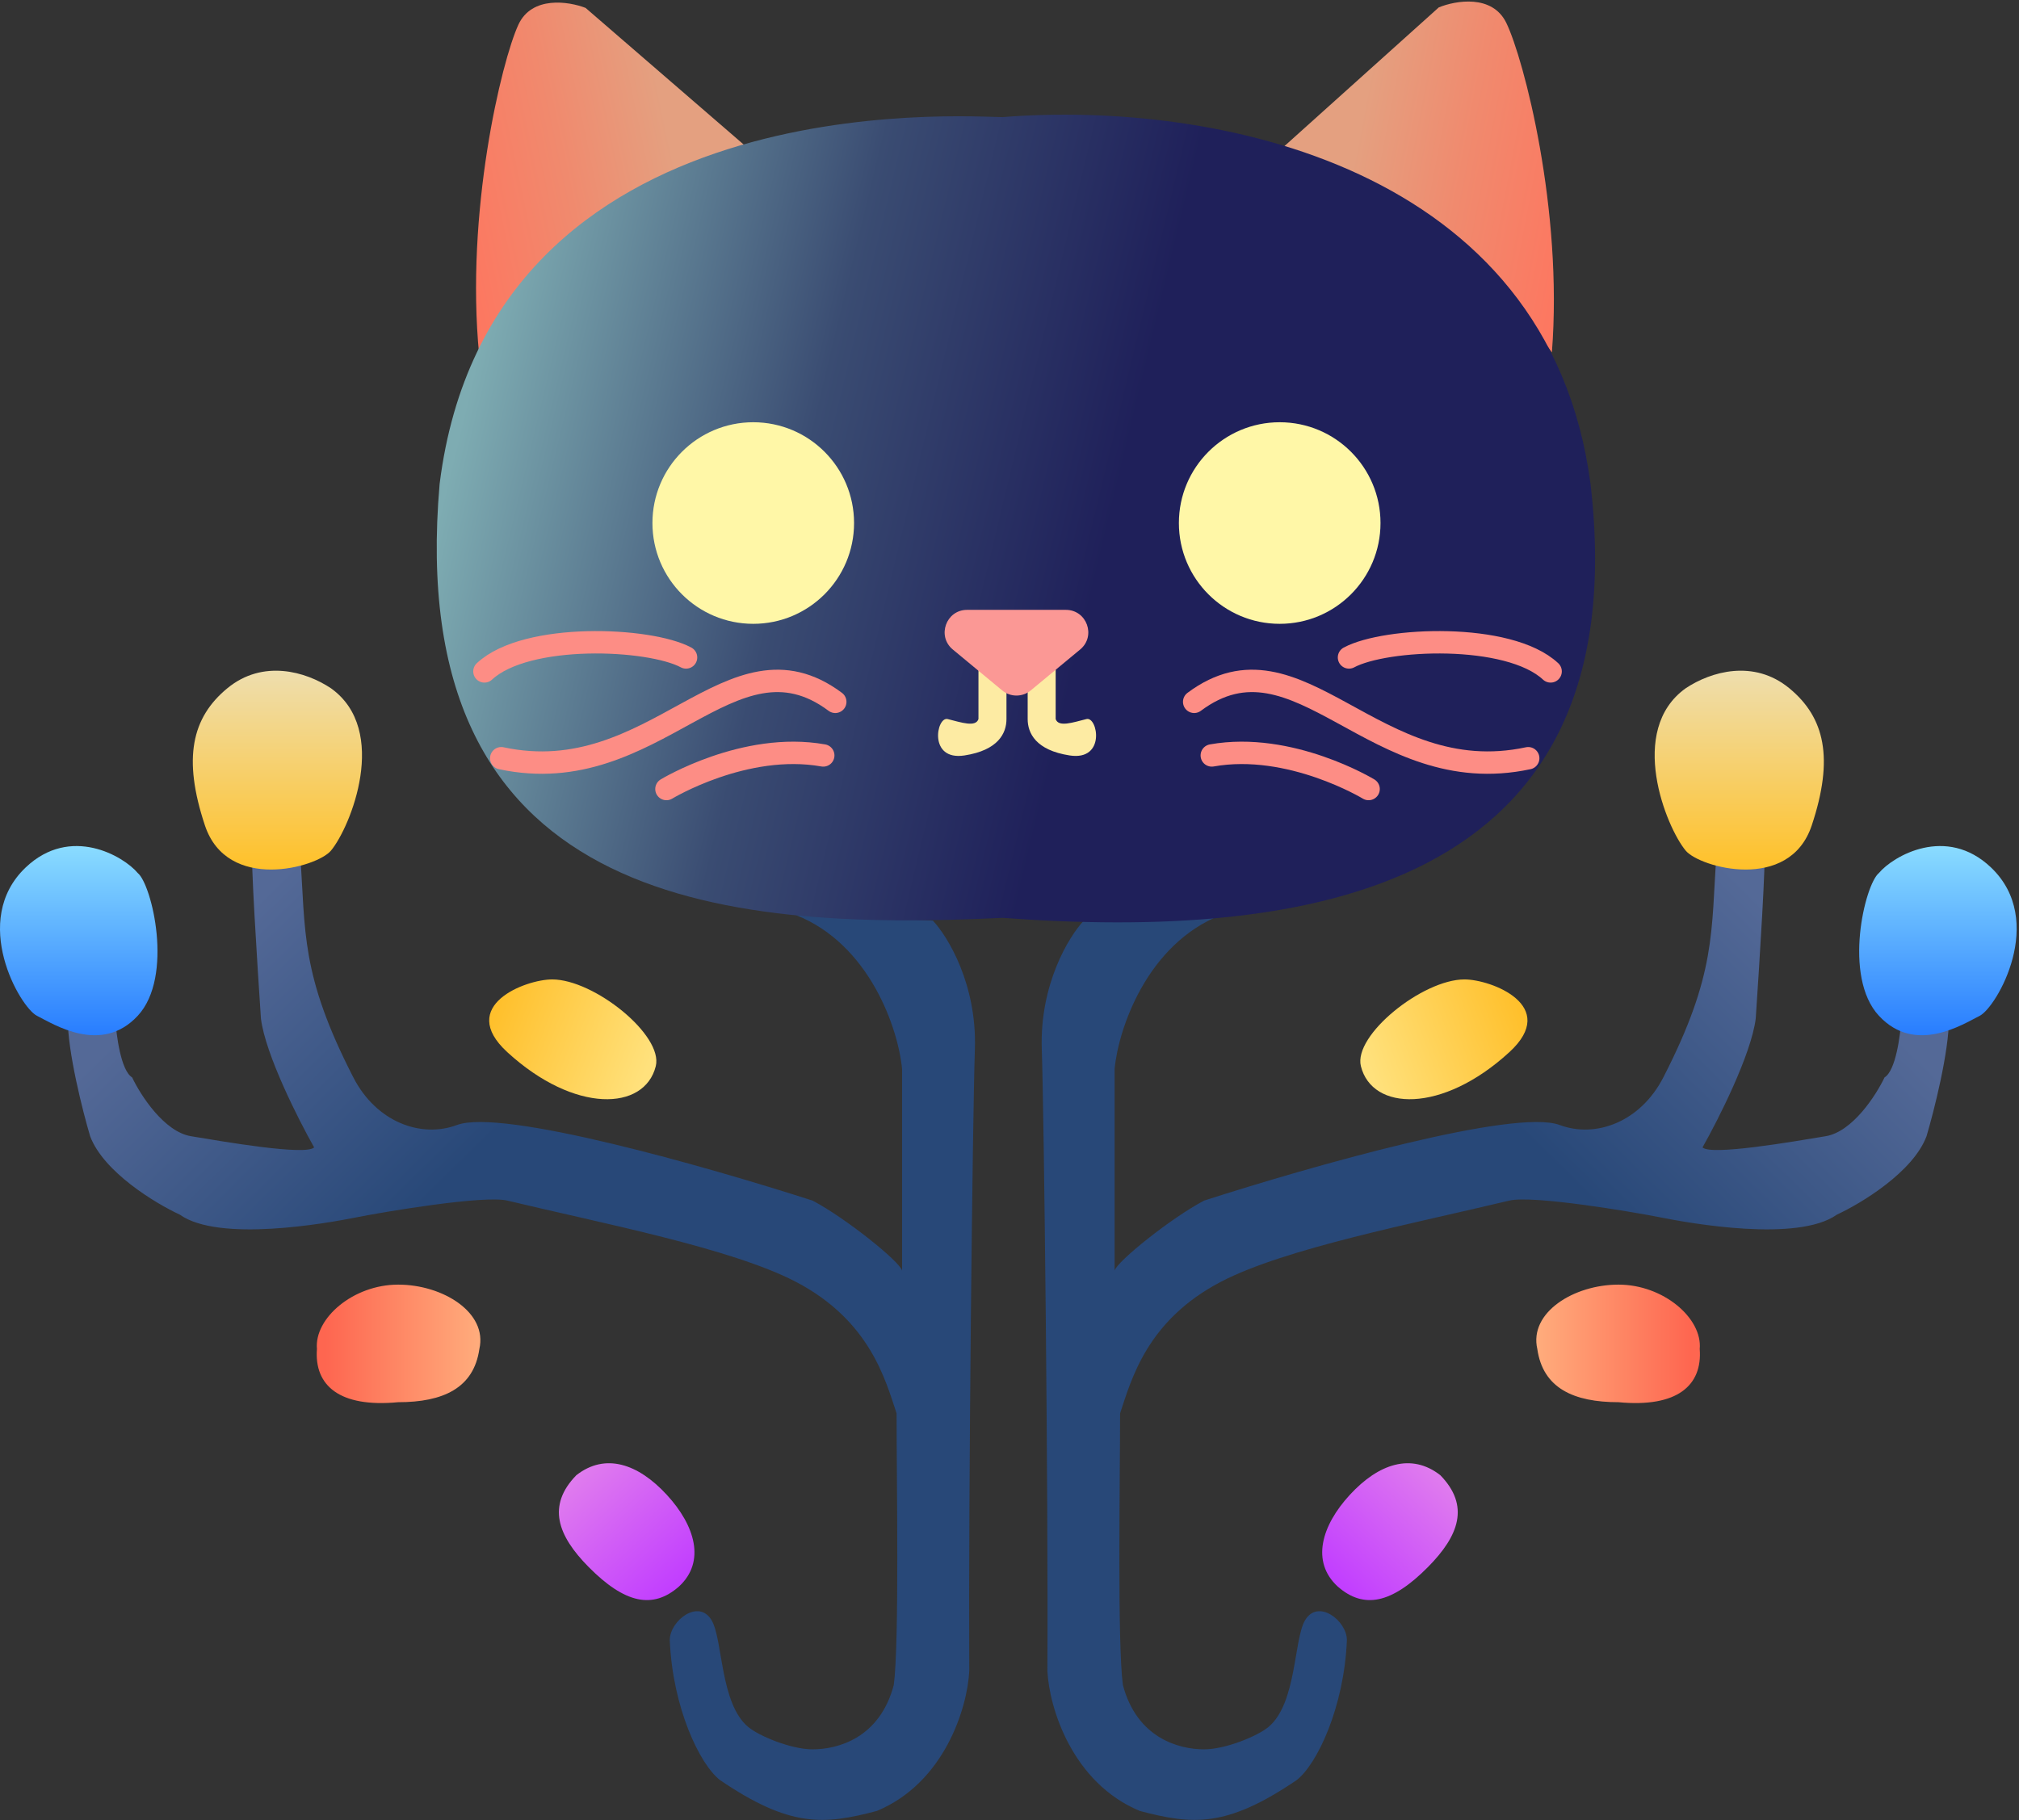 <svg width="173" height="156" viewBox="0 0 173 156" fill="none" xmlns="http://www.w3.org/2000/svg">
<rect x="0" y="0" width="173" height="156" fill="#333333" stroke="none"/>
<path d="M50.176 0.677L64.332 12.914C49.456 16.753 42.738 28.03 41.059 30.43C39.859 18.193 42.978 5.236 44.418 2.117C45.569 -0.378 48.737 0.118 50.176 0.677Z" fill="url(#paint0_linear_839_472)"/>
<path d="M123.284 0.634L109.367 13.142C124.315 16.693 131.25 27.838 132.975 30.205C133.938 17.947 130.569 5.053 129.07 1.962C127.87 -0.51 124.713 0.047 123.284 0.634Z" fill="url(#paint1_linear_839_472)"/>
<path d="M142.523 92.336C147.082 83.458 146.602 79.859 147.082 73.141H151.161C151.353 73.141 150.761 82.578 150.441 87.297C150.057 90.368 147.242 95.935 145.882 98.334C146.602 99.054 153.56 97.854 156.439 97.374C158.743 96.99 160.758 93.855 161.478 92.336C162.438 91.76 162.838 88.737 162.918 87.297H166.997C166.997 90.176 165.717 95.215 165.077 97.374C163.925 100.446 159.479 103.133 157.399 104.093C154.04 106.492 144.817 104.839 142.283 104.333C139.884 103.853 131.326 102.413 129.326 102.893C121.169 104.851 110.131 106.972 104.613 109.851C98.261 113.165 96.935 118.249 95.975 121.128C95.975 126.807 95.735 140.803 96.215 144.402C97.415 148.961 101.014 149.921 103.173 149.921C104.994 149.921 107.732 148.801 108.692 148.002C111.102 145.993 110.851 140.563 111.811 138.884C112.908 136.964 115.41 138.884 115.41 140.563C115.17 146.322 112.858 151.201 111.102 152.56C105.093 156.639 102.213 156.399 97.665 155.2C91.896 152.8 89.907 146.402 89.747 143.203C89.827 127.767 89.459 95.503 89.267 89.936C89.075 84.37 91.587 80.259 92.866 78.899C95.346 78.739 101.35 78.611 104.613 78.419C98.278 80.915 95.826 88.177 95.506 91.616V108.891C95.698 108.124 100.294 104.413 103.173 102.893C112.371 99.934 129.806 94.975 133.645 96.415C136.701 97.561 140.547 96.184 142.523 92.336Z" fill="url(#paint2_linear_839_472)"/>
<path d="M30.277 92.336C25.718 83.458 26.198 79.859 25.718 73.141H21.64C21.448 73.141 22.04 82.578 22.359 87.297C22.743 90.368 25.559 95.935 26.918 98.334C26.198 99.054 19.24 97.854 16.361 97.374C14.058 96.99 12.042 93.855 11.322 92.336C10.363 91.76 9.963 88.737 9.883 87.297H5.804C5.804 90.176 7.083 95.215 7.723 97.374C8.875 100.446 13.322 103.133 15.401 104.093C18.76 106.492 27.983 104.839 30.517 104.333C32.917 103.853 41.474 102.413 43.474 102.893C51.632 104.851 62.669 106.972 68.187 109.851C74.539 113.165 75.865 118.249 76.825 121.128C76.825 126.807 77.065 140.803 76.585 144.402C75.386 148.961 71.787 149.921 69.627 149.921C67.806 149.921 65.068 148.801 64.109 148.002C61.699 145.993 61.949 140.563 60.989 138.884C59.892 136.964 57.39 138.884 57.39 140.563C57.63 146.322 59.943 151.201 61.699 152.56C67.708 156.639 70.587 156.399 75.135 155.2C80.904 152.8 82.893 146.402 83.053 143.203C82.973 127.767 83.341 95.503 83.533 89.936C83.725 84.37 81.214 80.259 79.934 78.899C77.455 78.739 71.451 78.611 68.187 78.419C74.522 80.915 76.975 88.177 77.295 91.616V108.891C77.103 108.124 72.506 104.413 69.627 102.893C60.429 99.934 42.994 94.975 39.155 96.415C36.099 97.561 32.253 96.184 30.277 92.336Z" fill="url(#paint3_linear_839_472)"/>
<path d="M136.285 41.469C132.686 14.116 103.893 8.598 85.898 10.037C83.019 10.037 41.989 6.918 37.67 41.469C34.551 77.22 61.424 79.859 85.898 78.66C111.811 80.579 140.364 76.5 136.285 41.469Z" fill="url(#paint4_linear_839_472)"/>
<path d="M83.84 61.624V57.305L86.24 58.504V61.624C86.24 62.823 85.551 64.295 82.641 64.743C79.521 65.223 80.241 61.384 81.201 61.624C82.393 61.922 83.6 62.343 83.84 61.624Z" fill="#FDEBA3"/>
<path d="M90.456 61.624V57.305L88.057 58.504V61.624C88.057 62.823 88.746 64.295 91.656 64.743C94.775 65.223 94.055 61.384 93.096 61.624C91.903 61.922 90.696 62.343 90.456 61.624Z" fill="#FDEBA3"/>
<path d="M71.571 60.148C62.624 53.464 56.153 67.812 42.949 64.981" stroke="#FD8D85" stroke-width="1.919" stroke-linecap="round"/>
<path d="M102.324 60.148C111.271 53.464 117.742 67.812 130.946 64.981" stroke="#FD8D85" stroke-width="1.919" stroke-linecap="round"/>
<path d="M70.541 64.742C63.823 63.542 57.105 67.621 57.105 67.621" stroke="#FD8D85" stroke-width="1.919" stroke-linecap="round"/>
<path d="M103.833 64.742C110.552 63.542 117.27 67.621 117.27 67.621" stroke="#FD8D85" stroke-width="1.919" stroke-linecap="round"/>
<path d="M58.785 56.344C55.666 54.664 45.108 54.184 41.509 57.54" stroke="#FD8D85" stroke-width="1.919" stroke-linecap="round"/>
<path d="M115.59 56.344C118.71 54.664 129.267 54.184 132.866 57.54" stroke="#FD8D85" stroke-width="1.919" stroke-linecap="round"/>
<ellipse cx="64.543" cy="44.825" rx="8.638" ry="8.638" fill="#FFF7A7"/>
<ellipse cx="109.652" cy="44.825" rx="8.638" ry="8.638" fill="#FFF7A7"/>
<path d="M129.326 90.176C133.677 86.188 127.763 83.938 125.487 83.938C121.888 83.938 115.946 88.722 116.61 91.376C117.569 95.215 123.568 95.455 129.326 90.176Z" fill="url(#paint5_linear_839_472)"/>
<path d="M153.32 58.985C150.28 56.481 146.602 57.546 144.442 58.985C139.404 62.584 142.763 70.886 144.442 72.902C145.642 74.341 153.32 76.501 155.24 70.742C157.159 64.984 156.36 61.489 153.32 58.985Z" fill="url(#paint6_linear_839_472)"/>
<path d="M170.596 74.339C166.757 70.692 162.198 73.379 160.998 74.819C159.799 75.778 157.879 83.696 160.998 87.055C164.117 90.415 168.196 87.775 169.636 87.055C171.076 86.335 175.394 78.897 170.596 74.339Z" fill="url(#paint7_linear_839_472)"/>
<path d="M122.37 134.285C119.249 137.443 116.85 137.923 114.622 135.967C112.317 133.844 113.237 130.742 115.664 128.107C118.115 125.446 120.929 124.486 123.412 126.425C125.967 129.045 125.008 131.616 122.37 134.285Z" fill="url(#paint8_linear_839_472)"/>
<path d="M145.642 115.612C145.882 118.732 143.723 120.651 138.684 120.171C134.841 120.171 132.206 118.971 131.726 115.612C131.006 112.493 134.841 110.094 138.684 110.094C142.527 110.094 145.882 112.973 145.642 115.612Z" fill="url(#paint9_linear_839_472)"/>
<path d="M43.473 90.176C39.123 86.188 45.036 83.938 47.312 83.938C50.911 83.938 56.853 88.722 56.19 91.376C55.23 95.215 49.232 95.455 43.473 90.176Z" fill="url(#paint10_linear_839_472)"/>
<path d="M19.48 58.985C22.52 56.481 26.198 57.546 28.357 58.985C33.396 62.584 30.037 70.886 28.357 72.902C27.158 74.341 19.48 76.501 17.56 70.742C15.641 64.984 16.439 61.489 19.48 58.985Z" fill="url(#paint11_linear_839_472)"/>
<path d="M2.204 74.339C6.043 70.692 10.602 73.379 11.802 74.819C13.001 75.778 14.921 83.696 11.802 87.055C8.682 90.415 4.603 87.775 3.164 87.055C1.724 86.335 -2.595 78.897 2.204 74.339Z" fill="url(#paint12_linear_839_472)"/>
<path d="M50.429 134.285C53.55 137.443 55.95 137.923 58.178 135.967C60.482 133.844 59.563 130.742 57.135 128.107C54.684 125.446 51.871 124.486 49.387 126.425C46.832 129.045 47.792 131.616 50.429 134.285Z" fill="url(#paint13_linear_839_472)"/>
<path d="M27.157 115.612C26.918 118.732 29.077 120.651 34.116 120.171C37.959 120.171 40.594 118.971 41.074 115.612C41.794 112.493 37.959 110.094 34.116 110.094C30.273 110.094 26.918 112.973 27.157 115.612Z" fill="url(#paint14_linear_839_472)"/>
<path d="M88.322 59.169C87.612 59.758 86.583 59.758 85.873 59.169L81.641 55.663C80.256 54.516 81.067 52.266 82.865 52.266H91.33C93.128 52.266 93.939 54.516 92.554 55.663L88.322 59.169Z" fill="#FB9895"/>
<defs>
<linearGradient id="paint0_linear_839_472" x1="53.178" y1="-8.069" x2="34.127" y2="-4.045" gradientUnits="userSpaceOnUse">
<stop stop-color="#E4A080"/>
<stop offset="0.479" stop-color="#F08A6E"/>
<stop offset="1" stop-color="#FD7760"/>
</linearGradient>
<linearGradient id="paint1_linear_839_472" x1="120.114" y1="-8.052" x2="139.24" y2="-4.398" gradientUnits="userSpaceOnUse">
<stop stop-color="#E4A080"/>
<stop offset="0.479" stop-color="#F08A6E"/>
<stop offset="1" stop-color="#FD7760"/>
</linearGradient>
<linearGradient id="paint2_linear_839_472" x1="155.48" y1="81.778" x2="95.495" y2="142.962" gradientUnits="userSpaceOnUse">
<stop stop-color="#546997"/>
<stop offset="0.333" stop-color="#284878"/>
</linearGradient>
<linearGradient id="paint3_linear_839_472" x1="17.321" y1="81.778" x2="77.305" y2="142.962" gradientUnits="userSpaceOnUse">
<stop stop-color="#546997"/>
<stop offset="0.333" stop-color="#284878"/>
</linearGradient>
<linearGradient id="paint4_linear_839_472" x1="30.712" y1="20.595" x2="129.567" y2="44.348" gradientUnits="userSpaceOnUse">
<stop offset="0.12" stop-color="#7EACB2"/>
<stop offset="0.411" stop-color="#3A4C72"/>
<stop offset="0.672" stop-color="#1F205A"/>
</linearGradient>
<linearGradient id="paint5_linear_839_472" x1="117.089" y1="90.896" x2="130.046" y2="86.097" gradientUnits="userSpaceOnUse">
<stop stop-color="#FFE17C"/>
<stop offset="1" stop-color="#FFC02C"/>
</linearGradient>
<linearGradient id="paint6_linear_839_472" x1="149.03" y1="57.48" x2="149.03" y2="74.521" gradientUnits="userSpaceOnUse">
<stop stop-color="#EEDEAE"/>
<stop offset="1" stop-color="#FFC129"/>
</linearGradient>
<linearGradient id="paint7_linear_839_472" x1="166.053" y1="72.508" x2="166.053" y2="88.722" gradientUnits="userSpaceOnUse">
<stop stop-color="#8ADCFF"/>
<stop offset="1" stop-color="#287DFF"/>
</linearGradient>
<linearGradient id="paint8_linear_839_472" x1="123.416" y1="126.428" x2="114.626" y2="135.971" gradientUnits="userSpaceOnUse">
<stop stop-color="#E07CEE"/>
<stop offset="1" stop-color="#C13DFF"/>
</linearGradient>
<linearGradient id="paint9_linear_839_472" x1="144.922" y1="115.372" x2="131.726" y2="115.372" gradientUnits="userSpaceOnUse">
<stop stop-color="#FE6650"/>
<stop offset="1" stop-color="#FFAC7C"/>
</linearGradient>
<linearGradient id="paint10_linear_839_472" x1="55.71" y1="90.896" x2="42.754" y2="86.097" gradientUnits="userSpaceOnUse">
<stop stop-color="#FFE17C"/>
<stop offset="1" stop-color="#FFC02C"/>
</linearGradient>
<linearGradient id="paint11_linear_839_472" x1="23.77" y1="57.48" x2="23.77" y2="74.521" gradientUnits="userSpaceOnUse">
<stop stop-color="#EEDEAE"/>
<stop offset="1" stop-color="#FFC129"/>
</linearGradient>
<linearGradient id="paint12_linear_839_472" x1="6.747" y1="72.508" x2="6.747" y2="88.722" gradientUnits="userSpaceOnUse">
<stop stop-color="#8ADCFF"/>
<stop offset="1" stop-color="#287DFF"/>
</linearGradient>
<linearGradient id="paint13_linear_839_472" x1="49.383" y1="126.428" x2="58.174" y2="135.971" gradientUnits="userSpaceOnUse">
<stop stop-color="#E07CEE"/>
<stop offset="1" stop-color="#C13DFF"/>
</linearGradient>
<linearGradient id="paint14_linear_839_472" x1="27.877" y1="115.372" x2="41.074" y2="115.372" gradientUnits="userSpaceOnUse">
<stop stop-color="#FE6650"/>
<stop offset="1" stop-color="#FFAC7C"/>
</linearGradient>
</defs>
</svg>
